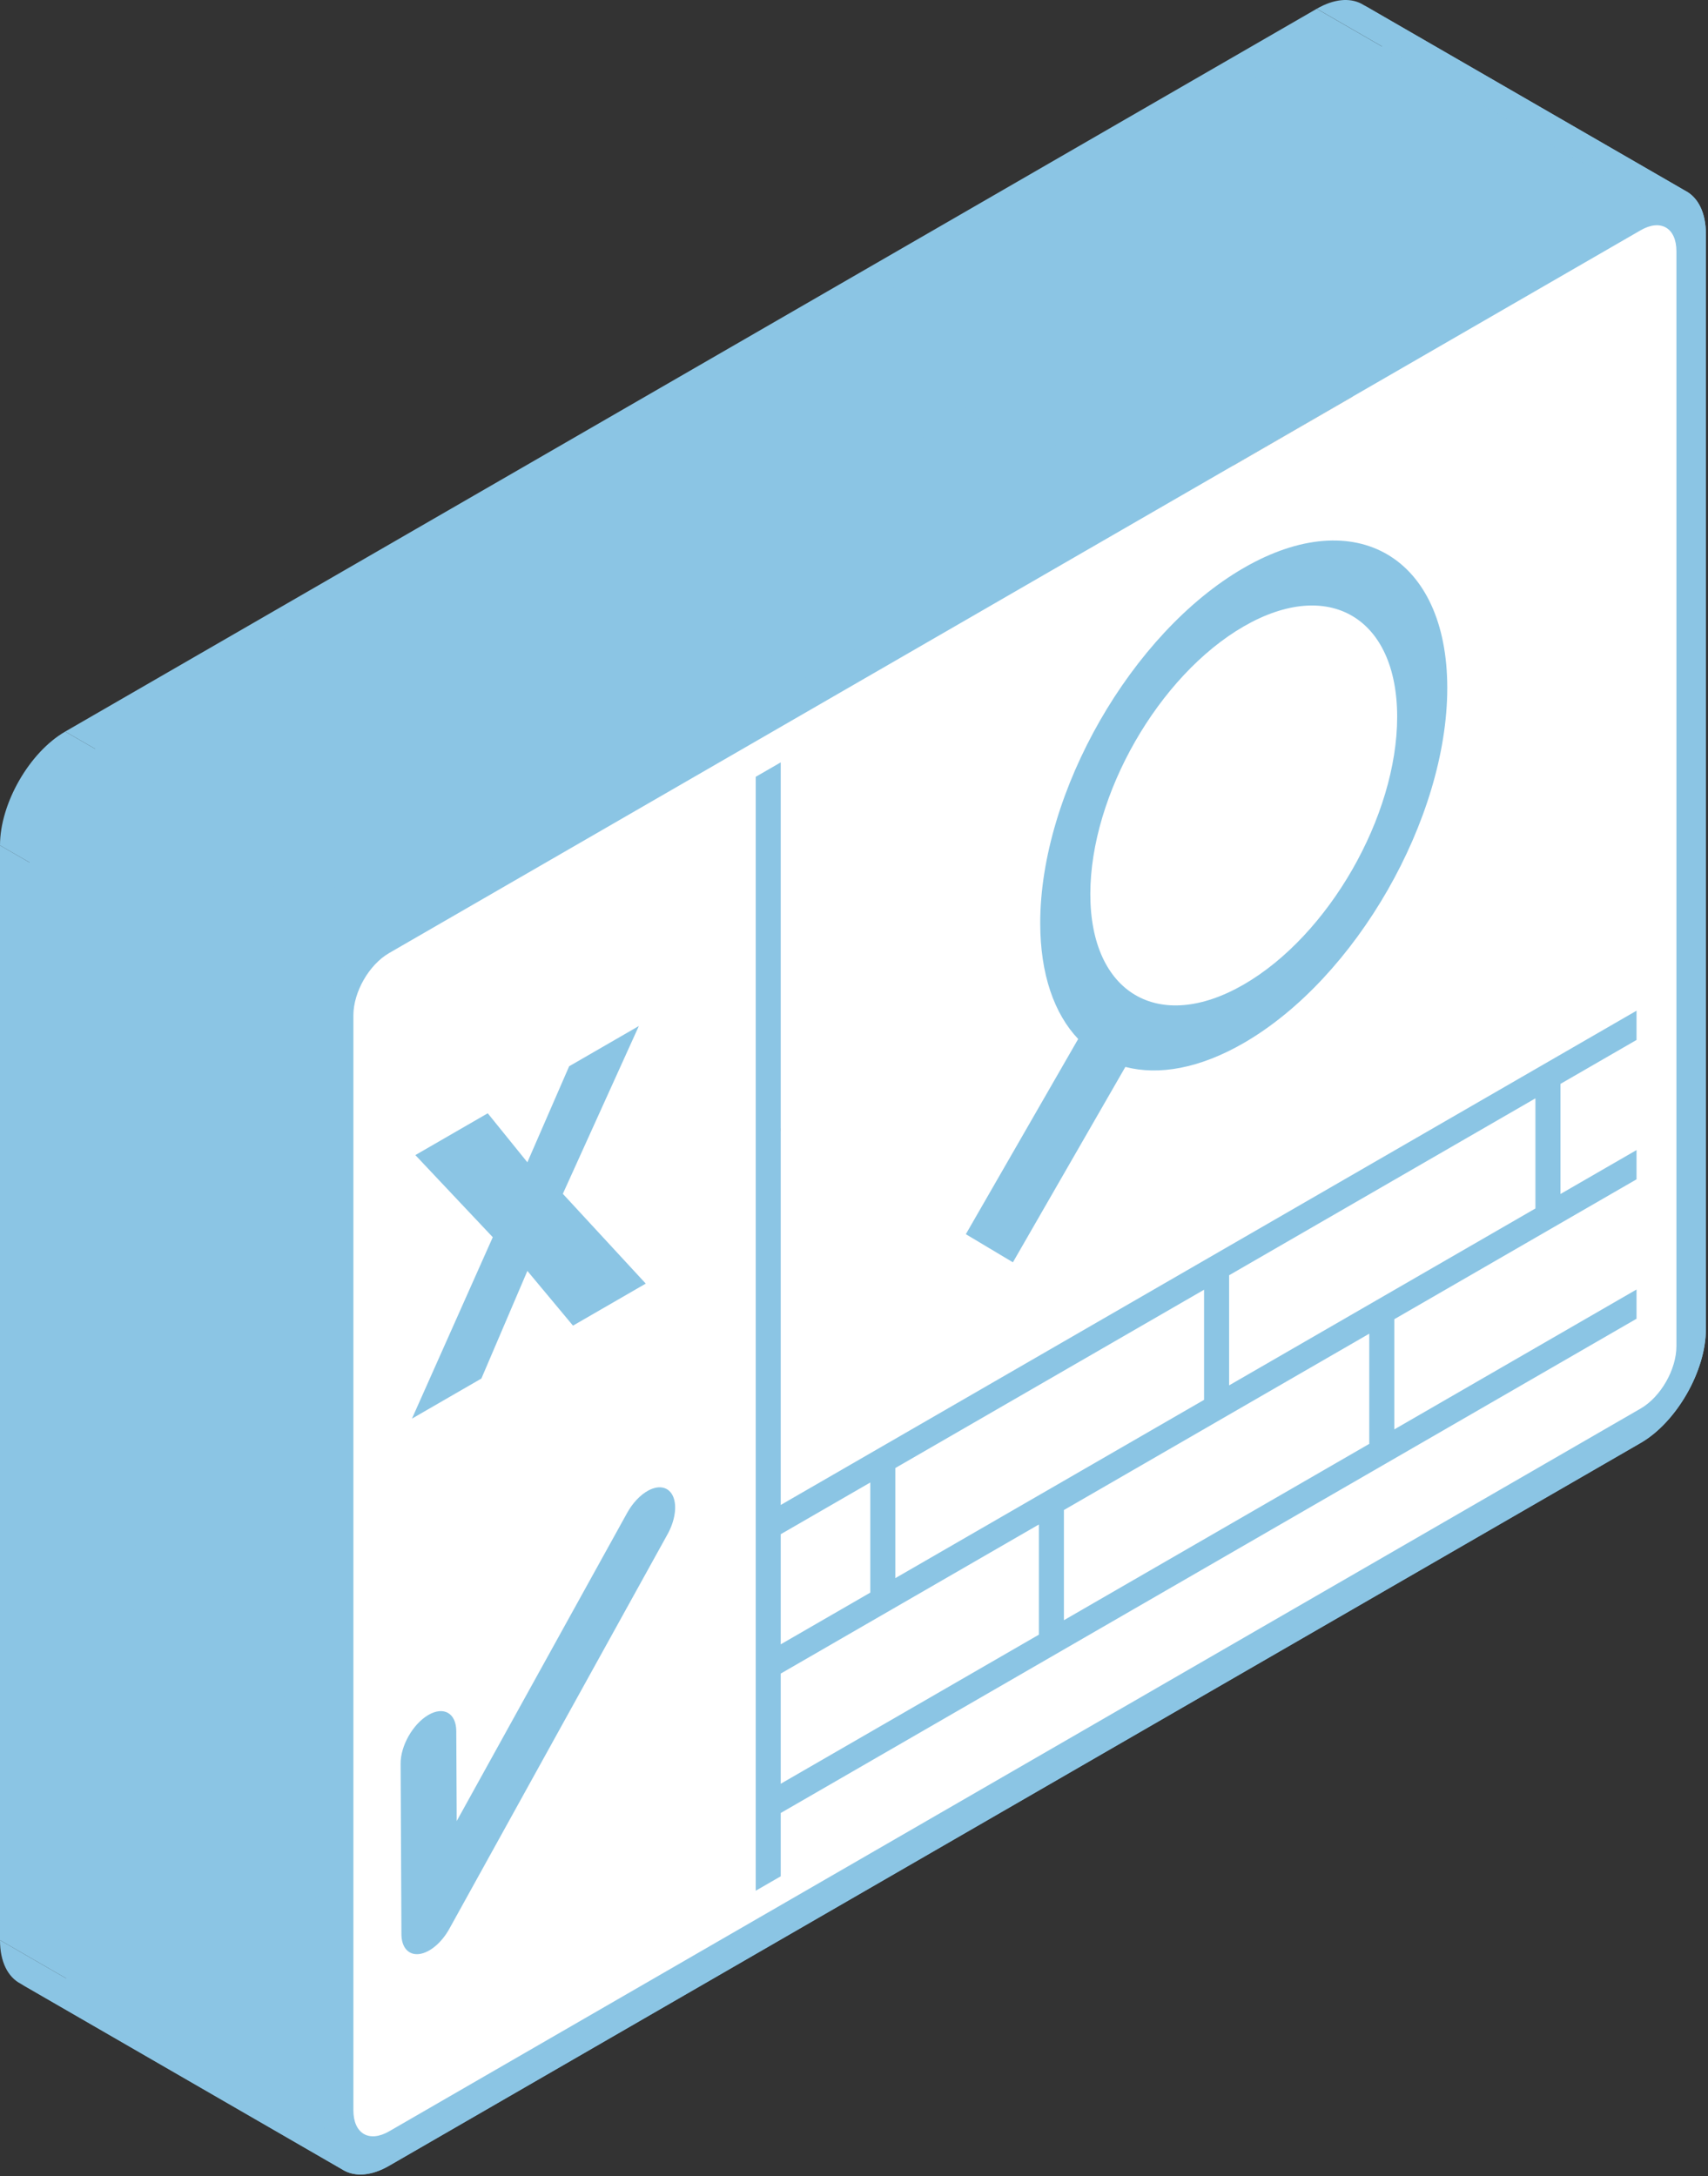 <svg width="274" height="349" viewBox="0 0 274 349" fill="none" xmlns="http://www.w3.org/2000/svg">
<rect x="0" y="0" width="274" height="349" fill="#333333" stroke="none"/>
<path fill-rule="evenodd" clip-rule="evenodd" d="M121.235 124.578V303.218L69.273 273.218V94.578L121.235 124.578Z" fill="#8BC5E4"/>
<path fill-rule="evenodd" clip-rule="evenodd" d="M121.235 303.217L125.245 300.902L73.283 270.902L69.273 273.217L121.235 303.217Z" fill="#8BC5E4"/>
<path fill-rule="evenodd" clip-rule="evenodd" d="M125.245 300.902V290.752L73.283 260.752V270.902L125.245 300.902Z" fill="#8BC5E4"/>
<path fill-rule="evenodd" clip-rule="evenodd" d="M125.245 290.753L262.536 211.488L210.574 181.488L73.283 260.753L125.245 290.753Z" fill="#8BC5E4"/>
<path fill-rule="evenodd" clip-rule="evenodd" d="M262.536 211.487V206.797L210.574 176.797V181.487L262.536 211.487Z" fill="#8BC5E4"/>
<path fill-rule="evenodd" clip-rule="evenodd" d="M262.536 206.797L223.677 229.232L171.715 199.232L210.574 176.797L262.536 206.797Z" fill="#8BC5E4"/>
<path fill-rule="evenodd" clip-rule="evenodd" d="M223.677 229.232V211.562L171.715 181.562V199.233L223.677 229.232Z" fill="#8BC5E4"/>
<path fill-rule="evenodd" clip-rule="evenodd" d="M223.677 211.562L262.536 189.127L210.574 159.127L171.715 181.562L223.677 211.562Z" fill="#8BC5E4"/>
<path fill-rule="evenodd" clip-rule="evenodd" d="M262.536 189.127V184.438L210.574 154.438V159.128L262.536 189.127Z" fill="#8BC5E4"/>
<path fill-rule="evenodd" clip-rule="evenodd" d="M262.536 184.438L250.333 191.482L198.372 161.483L210.574 154.438L262.536 184.438Z" fill="#8BC5E4"/>
<path fill-rule="evenodd" clip-rule="evenodd" d="M250.333 191.483V173.823L198.372 143.823V161.483L250.333 191.483Z" fill="#8BC5E4"/>
<path fill-rule="evenodd" clip-rule="evenodd" d="M250.333 173.822L262.536 166.777L210.574 136.777L198.372 143.822L250.333 173.822Z" fill="#8BC5E4"/>
<path fill-rule="evenodd" clip-rule="evenodd" d="M262.536 166.778V162.088L210.574 132.088V136.778L262.536 166.778Z" fill="#8BC5E4"/>
<path fill-rule="evenodd" clip-rule="evenodd" d="M262.536 162.088L125.245 241.353L73.283 211.353L210.574 132.088L262.536 162.088Z" fill="#8BC5E4"/>
<path fill-rule="evenodd" clip-rule="evenodd" d="M125.245 241.352V122.262L73.283 92.263V211.352L125.245 241.352Z" fill="#8BC5E4"/>
<path fill-rule="evenodd" clip-rule="evenodd" d="M125.245 122.262L121.235 124.577L69.273 94.578L73.283 92.263L125.245 122.262Z" fill="#8BC5E4"/>
<path fill-rule="evenodd" clip-rule="evenodd" d="M121.235 124.578L69.273 94.578L121.235 124.578Z" fill="#8BC5E4"/>
<path fill-rule="evenodd" clip-rule="evenodd" d="M172.963 166.622L154.941 197.927L102.979 167.927L121.001 136.622L172.963 166.622Z" fill="#8BC5E4"/>
<path fill-rule="evenodd" clip-rule="evenodd" d="M154.941 197.927L162.492 202.437L110.531 172.437L102.979 167.927L154.941 197.927Z" fill="#8BC5E4"/>
<path fill-rule="evenodd" clip-rule="evenodd" d="M162.492 202.438L180.532 171.103L128.57 141.103L110.531 172.438L162.492 202.438Z" fill="#8BC5E4"/>
<path fill-rule="evenodd" clip-rule="evenodd" d="M199.524 91.078L147.562 61.078L199.524 91.078Z" fill="#8BC5E4"/>
<path fill-rule="evenodd" clip-rule="evenodd" d="M199.524 100.458L147.562 70.457L199.524 100.458Z" fill="#8BC5E4"/>
<path fill-rule="evenodd" clip-rule="evenodd" d="M66.632 185.242L79.051 198.412L27.089 168.412L14.67 155.242L66.632 185.242Z" fill="#8BC5E4"/>
<path fill-rule="evenodd" clip-rule="evenodd" d="M79.051 198.412L66.086 227.507L14.125 197.507L27.089 168.412L79.051 198.412Z" fill="#8BC5E4"/>
<path fill-rule="evenodd" clip-rule="evenodd" d="M66.086 227.508L77.224 221.078L25.262 191.078L14.125 197.508L66.086 227.508Z" fill="#8BC5E4"/>
<path fill-rule="evenodd" clip-rule="evenodd" d="M77.223 221.078L84.602 203.818L32.64 173.818L25.262 191.078L77.223 221.078Z" fill="#8BC5E4"/>
<path fill-rule="evenodd" clip-rule="evenodd" d="M84.602 203.818L91.92 212.593L39.958 182.593L32.641 173.818L84.602 203.818Z" fill="#8BC5E4"/>
<path fill-rule="evenodd" clip-rule="evenodd" d="M91.92 212.593L103.594 205.853L51.632 175.853L39.958 182.593L91.92 212.593Z" fill="#8BC5E4"/>
<path fill-rule="evenodd" clip-rule="evenodd" d="M103.594 205.853L90.292 191.453L38.33 161.453L51.632 175.853L103.594 205.853Z" fill="#8BC5E4"/>
<path fill-rule="evenodd" clip-rule="evenodd" d="M90.292 191.452L102.485 164.542L50.524 134.542L38.33 161.452L90.292 191.452Z" fill="#8BC5E4"/>
<path fill-rule="evenodd" clip-rule="evenodd" d="M102.485 164.542L91.305 170.997L39.343 140.997L50.524 134.542L102.485 164.542Z" fill="#8BC5E4"/>
<path fill-rule="evenodd" clip-rule="evenodd" d="M91.305 170.997L84.602 186.397L32.641 156.397L39.343 140.997L91.305 170.997Z" fill="#8BC5E4"/>
<path fill-rule="evenodd" clip-rule="evenodd" d="M84.602 186.397L78.245 178.537L26.284 148.537L32.641 156.397L84.602 186.397Z" fill="#8BC5E4"/>
<path fill-rule="evenodd" clip-rule="evenodd" d="M78.245 178.537L66.632 185.242L14.67 155.242L26.284 148.537L78.245 178.537Z" fill="#8BC5E4"/>
<path fill-rule="evenodd" clip-rule="evenodd" d="M66.632 185.242L14.67 155.242L66.632 185.242Z" fill="#8BC5E4"/>
<path fill-rule="evenodd" clip-rule="evenodd" d="M100.563 242.703L73.266 292.043L21.304 262.043L48.601 212.703L100.563 242.703Z" fill="#8BC5E4"/>
<path fill-rule="evenodd" clip-rule="evenodd" d="M73.266 292.043L73.196 277.623L21.235 247.623L21.304 262.043L73.266 292.043Z" fill="#8BC5E4"/>
<path fill-rule="evenodd" clip-rule="evenodd" d="M64.268 282.838L64.398 310.183L12.436 280.183L12.306 252.838L64.268 282.838Z" fill="#8BC5E4"/>
<path fill-rule="evenodd" clip-rule="evenodd" d="M72.097 309.297L107.041 246.132L55.079 216.132L20.135 279.297L72.097 309.297Z" fill="#8BC5E4"/>
<path fill-rule="evenodd" clip-rule="evenodd" d="M104.036 239.017L52.074 209.017L104.036 239.017Z" fill="#8BC5E4"/>
<path fill-rule="evenodd" clip-rule="evenodd" d="M125.245 246.042L139.612 237.747L87.65 207.747L73.283 216.042L125.245 246.042Z" fill="#8BC5E4"/>
<path fill-rule="evenodd" clip-rule="evenodd" d="M139.612 237.747V255.407L87.65 225.407V207.747L139.612 237.747Z" fill="#8BC5E4"/>
<path fill-rule="evenodd" clip-rule="evenodd" d="M139.612 255.407L125.245 263.702L73.283 233.702L87.65 225.407L139.612 255.407Z" fill="#8BC5E4"/>
<path fill-rule="evenodd" clip-rule="evenodd" d="M125.245 263.702V246.042L73.283 216.042V233.702L125.245 263.702Z" fill="#8BC5E4"/>
<path fill-rule="evenodd" clip-rule="evenodd" d="M125.245 246.042L73.283 216.042L125.245 246.042Z" fill="#8BC5E4"/>
<path fill-rule="evenodd" clip-rule="evenodd" d="M143.63 235.428L193.158 206.833L141.197 176.833L91.669 205.428L143.63 235.428Z" fill="#8BC5E4"/>
<path fill-rule="evenodd" clip-rule="evenodd" d="M193.158 206.833V224.493L141.197 194.493V176.833L193.158 206.833Z" fill="#8BC5E4"/>
<path fill-rule="evenodd" clip-rule="evenodd" d="M193.158 224.492L143.63 253.087L91.669 223.087L141.197 194.492L193.158 224.492Z" fill="#8BC5E4"/>
<path fill-rule="evenodd" clip-rule="evenodd" d="M143.63 253.087V235.427L91.669 205.427V223.087L143.63 253.087Z" fill="#8BC5E4"/>
<path fill-rule="evenodd" clip-rule="evenodd" d="M143.63 235.427L91.669 205.427L143.63 235.427Z" fill="#8BC5E4"/>
<path fill-rule="evenodd" clip-rule="evenodd" d="M197.177 204.512L246.315 176.142L194.353 146.142L145.215 174.512L197.177 204.512Z" fill="#8BC5E4"/>
<path fill-rule="evenodd" clip-rule="evenodd" d="M246.315 176.142V193.802L194.353 163.802V146.142L246.315 176.142Z" fill="#8BC5E4"/>
<path fill-rule="evenodd" clip-rule="evenodd" d="M246.315 193.802L197.177 222.172L145.215 192.172L194.353 163.802L246.315 193.802Z" fill="#8BC5E4"/>
<path fill-rule="evenodd" clip-rule="evenodd" d="M197.177 222.172V204.512L145.215 174.512V192.172L197.177 222.172Z" fill="#8BC5E4"/>
<path fill-rule="evenodd" clip-rule="evenodd" d="M197.177 204.512L145.215 174.512L197.177 204.512Z" fill="#8BC5E4"/>
<path fill-rule="evenodd" clip-rule="evenodd" d="M125.245 268.392L166.658 244.482L114.696 214.482L73.283 238.392L125.245 268.392Z" fill="#8BC5E4"/>
<path fill-rule="evenodd" clip-rule="evenodd" d="M166.658 244.482V262.152L114.696 232.152V214.482L166.658 244.482Z" fill="#8BC5E4"/>
<path fill-rule="evenodd" clip-rule="evenodd" d="M166.658 262.152L125.245 286.062L73.283 256.062L114.696 232.152L166.658 262.152Z" fill="#8BC5E4"/>
<path fill-rule="evenodd" clip-rule="evenodd" d="M125.245 286.062V268.392L73.283 238.392V256.062L125.245 286.062Z" fill="#8BC5E4"/>
<path fill-rule="evenodd" clip-rule="evenodd" d="M125.245 268.392L73.283 238.392L125.245 268.392Z" fill="#8BC5E4"/>
<path fill-rule="evenodd" clip-rule="evenodd" d="M170.676 242.162L219.659 213.882L167.697 183.882L118.715 212.162L170.676 242.162Z" fill="#8BC5E4"/>
<path fill-rule="evenodd" clip-rule="evenodd" d="M219.659 213.882V231.552L167.697 201.552V183.882L219.659 213.882Z" fill="#8BC5E4"/>
<path fill-rule="evenodd" clip-rule="evenodd" d="M219.659 231.552L170.676 259.832L118.715 229.832L167.697 201.552L219.659 231.552Z" fill="#8BC5E4"/>
<path fill-rule="evenodd" clip-rule="evenodd" d="M170.676 259.832V242.162L118.715 212.162V229.832L170.676 259.832Z" fill="#8BC5E4"/>
<path fill-rule="evenodd" clip-rule="evenodd" d="M170.676 242.162L118.715 212.162L170.676 242.162Z" fill="#8BC5E4"/>
<path fill-rule="evenodd" clip-rule="evenodd" d="M51.962 165.573V341.143L0 311.143V135.573L51.962 165.573Z" fill="#8BC5E4"/>
<path fill-rule="evenodd" clip-rule="evenodd" d="M62.423 347.322L263.194 231.407L211.232 201.407L10.461 317.322L62.423 347.322Z" fill="#8BC5E4"/>
<path fill-rule="evenodd" clip-rule="evenodd" d="M273.664 213.143V37.572L221.703 7.573V183.143L273.664 213.143Z" fill="#8BC5E4"/>
<path fill-rule="evenodd" clip-rule="evenodd" d="M263.194 31.407L62.423 147.322L10.461 117.322L211.232 1.407L263.194 31.407Z" fill="#8BC5E4"/>
<path fill-rule="evenodd" clip-rule="evenodd" d="M62.423 147.323L10.461 117.323L62.423 147.323Z" fill="#8BC5E4"/>
<path fill-rule="evenodd" clip-rule="evenodd" d="M62.423 152.842L263.194 36.928L211.232 6.927L10.461 122.842L62.423 152.842Z" fill="#8BC5E4"/>
<path fill-rule="evenodd" clip-rule="evenodd" d="M268.935 40.303V215.872L216.974 185.872V10.303L268.935 40.303Z" fill="#8BC5E4"/>
<path fill-rule="evenodd" clip-rule="evenodd" d="M263.194 225.887L62.423 341.802L10.461 311.802L211.232 195.887L263.194 225.887Z" fill="#8BC5E4"/>
<path fill-rule="evenodd" clip-rule="evenodd" d="M56.69 338.413V162.843L4.729 132.843V308.413L56.69 338.413Z" fill="#8BC5E4"/>
<path fill-rule="evenodd" clip-rule="evenodd" d="M62.423 152.843L10.461 122.843L62.423 152.843Z" fill="#8BC5E4"/>
<path fill-rule="evenodd" clip-rule="evenodd" d="M199.524 91.078C181.536 101.463 166.874 127.038 166.874 148.028L114.913 118.028C114.913 97.037 129.575 71.463 147.562 61.078L199.524 91.078Z" fill="#8BC5E4"/>
<path fill-rule="evenodd" clip-rule="evenodd" d="M166.874 148.027C166.874 156.257 169.135 162.592 172.963 166.622L121.001 136.622C117.173 132.592 114.913 126.257 114.913 118.027L166.874 148.027Z" fill="#8BC5E4"/>
<path fill-rule="evenodd" clip-rule="evenodd" d="M180.532 171.102C185.892 172.497 192.448 171.352 199.524 167.267L147.562 137.267C140.487 141.352 133.931 142.497 128.57 141.102L180.532 171.102Z" fill="#8BC5E4"/>
<path fill-rule="evenodd" clip-rule="evenodd" d="M199.524 167.268C217.511 156.883 232.173 131.308 232.173 110.328L180.211 80.328C180.211 101.308 165.549 126.883 147.562 137.268L199.524 167.268Z" fill="#8BC5E4"/>
<path fill-rule="evenodd" clip-rule="evenodd" d="M232.173 110.327C232.173 99.391 228.192 91.806 221.836 88.518L169.875 58.518C176.231 61.806 180.211 69.391 180.211 80.327L232.173 110.327Z" fill="#8BC5E4"/>
<path fill-rule="evenodd" clip-rule="evenodd" d="M221.838 88.519C215.996 85.496 208.144 86.102 199.53 91.073L147.569 61.074C156.183 56.102 164.035 55.495 169.877 58.52L221.838 88.519Z" fill="#8BC5E4"/>
<path fill-rule="evenodd" clip-rule="evenodd" d="M199.524 100.457C206.058 96.685 211.979 96.203 216.376 98.474L164.414 68.474C160.017 66.203 154.096 66.685 147.562 70.457L199.524 100.457Z" fill="#8BC5E4"/>
<path fill-rule="evenodd" clip-rule="evenodd" d="M216.373 98.474C221.155 100.944 224.134 106.67 224.136 114.962L172.175 84.962C172.173 76.669 169.194 70.944 164.412 68.474L216.373 98.474Z" fill="#8BC5E4"/>
<path fill-rule="evenodd" clip-rule="evenodd" d="M224.136 114.968C224.136 130.878 213.164 150.013 199.524 157.888L147.562 127.888C161.202 120.013 172.175 100.878 172.175 84.968L224.136 114.968Z" fill="#8BC5E4"/>
<path fill-rule="evenodd" clip-rule="evenodd" d="M199.524 157.887C192.99 161.659 187.068 162.141 182.671 159.871L130.71 129.871C135.107 132.141 141.029 131.659 147.562 127.887L199.524 157.887Z" fill="#8BC5E4"/>
<path fill-rule="evenodd" clip-rule="evenodd" d="M182.673 159.872C177.891 157.403 174.912 151.68 174.911 143.393L122.95 113.393C122.951 121.68 125.93 127.403 130.712 129.872L182.673 159.872Z" fill="#8BC5E4"/>
<path fill-rule="evenodd" clip-rule="evenodd" d="M174.911 143.388C174.911 127.468 185.884 108.333 199.524 100.458L147.562 70.457C133.922 78.332 122.95 97.468 122.95 113.388L174.911 143.388Z" fill="#8BC5E4"/>
<path fill-rule="evenodd" clip-rule="evenodd" d="M104.036 239.017C102.728 239.712 101.455 241.057 100.563 242.702L48.601 212.702C49.493 211.057 50.766 209.712 52.074 209.017L104.036 239.017Z" fill="#8BC5E4"/>
<path fill-rule="evenodd" clip-rule="evenodd" d="M73.196 277.622C73.192 276.252 72.734 275.271 71.987 274.776L20.026 244.776C20.772 245.271 21.231 246.252 21.235 247.622L73.196 277.622Z" fill="#8BC5E4"/>
<path fill-rule="evenodd" clip-rule="evenodd" d="M71.99 274.779C71.172 274.235 70.007 274.276 68.718 275.029L16.756 245.029C18.046 244.276 19.211 244.235 20.028 244.779L71.99 274.779Z" fill="#8BC5E4"/>
<path fill-rule="evenodd" clip-rule="evenodd" d="M68.71 275.032C66.242 276.477 64.25 279.967 64.268 282.837L12.306 252.837C12.289 249.967 14.281 246.477 16.749 245.032L68.71 275.032Z" fill="#8BC5E4"/>
<path fill-rule="evenodd" clip-rule="evenodd" d="M64.398 310.182C64.404 311.577 64.887 312.601 65.698 313.083L13.736 283.083C12.925 282.601 12.442 281.577 12.436 280.182L64.398 310.182Z" fill="#8BC5E4"/>
<path fill-rule="evenodd" clip-rule="evenodd" d="M65.707 313.089C66.127 313.336 66.635 313.439 67.21 313.373L15.249 283.373C14.674 283.439 14.166 283.336 13.746 283.089L65.707 313.089Z" fill="#8BC5E4"/>
<path fill-rule="evenodd" clip-rule="evenodd" d="M67.221 313.372C68.91 313.177 70.85 311.567 72.097 309.297L20.135 279.297C18.888 281.567 16.948 283.177 15.259 283.372L67.221 313.372Z" fill="#8BC5E4"/>
<path fill-rule="evenodd" clip-rule="evenodd" d="M107.041 246.132C108.271 243.952 108.643 241.557 107.993 240.022L56.032 210.022C56.681 211.557 56.309 213.952 55.079 216.132L107.041 246.132Z" fill="#8BC5E4"/>
<path fill-rule="evenodd" clip-rule="evenodd" d="M107.993 240.022C107.748 239.44 107.374 239.022 106.908 238.777L54.946 208.777C55.412 209.022 55.786 209.44 56.032 210.022L107.993 240.022Z" fill="#8BC5E4"/>
<path fill-rule="evenodd" clip-rule="evenodd" d="M106.908 238.778C106.145 238.376 105.136 238.439 104.04 239.014L52.079 209.014C53.175 208.439 54.184 208.376 54.947 208.778L106.908 238.778Z" fill="#8BC5E4"/>
<path fill-rule="evenodd" clip-rule="evenodd" d="M62.423 147.323C56.673 150.643 51.962 158.853 51.962 165.573L0 135.573C0 128.853 4.711 120.643 10.462 117.323L62.423 147.323Z" fill="#8BC5E4"/>
<path fill-rule="evenodd" clip-rule="evenodd" d="M51.962 341.142C51.962 344.64 53.237 347.07 55.273 348.128L3.311 318.128C1.276 317.07 0 314.64 0 311.142L51.962 341.142Z" fill="#8BC5E4"/>
<path fill-rule="evenodd" clip-rule="evenodd" d="M55.281 348.134C57.153 349.103 59.664 348.913 62.414 347.328L10.453 317.328C7.703 318.913 5.192 319.103 3.32 318.134L55.281 348.134Z" fill="#8BC5E4"/>
<path fill-rule="evenodd" clip-rule="evenodd" d="M263.194 231.407C268.953 228.082 273.664 219.862 273.664 213.142L221.702 183.142C221.702 189.862 216.991 198.082 211.232 201.407L263.194 231.407Z" fill="#8BC5E4"/>
<path fill-rule="evenodd" clip-rule="evenodd" d="M273.664 37.572C273.665 34.068 272.383 31.637 270.34 30.586L218.378 0.586C220.421 1.637 221.703 4.068 221.703 7.572L273.664 37.572Z" fill="#8BC5E4"/>
<path fill-rule="evenodd" clip-rule="evenodd" d="M270.343 30.587C268.47 29.622 265.956 29.816 263.202 31.402L211.241 1.402C213.995 -0.185 216.509 -0.379 218.382 0.587L270.343 30.587Z" fill="#8BC5E4"/>
<path fill-rule="evenodd" clip-rule="evenodd" d="M263.194 36.927C264.735 36.037 266.116 35.911 267.137 36.433L215.176 6.433C214.155 5.911 212.774 6.037 211.232 6.927L263.194 36.927Z" fill="#8BC5E4"/>
<path fill-rule="evenodd" clip-rule="evenodd" d="M267.135 36.432C268.248 37.001 268.934 38.339 268.935 40.297L216.974 10.296C216.973 8.338 216.287 7 215.174 6.433L267.135 36.432Z" fill="#8BC5E4"/>
<path fill-rule="evenodd" clip-rule="evenodd" d="M268.935 215.872C268.935 219.632 266.415 224.027 263.194 225.887L211.232 195.887C214.454 194.027 216.974 189.632 216.974 185.872L268.935 215.872Z" fill="#8BC5E4"/>
<path fill-rule="evenodd" clip-rule="evenodd" d="M62.423 341.802C60.879 342.693 59.495 342.813 58.474 342.281L6.513 312.281C7.534 312.813 8.918 312.693 10.461 311.802L62.423 341.802Z" fill="#8BC5E4"/>
<path fill-rule="evenodd" clip-rule="evenodd" d="M58.475 342.281C57.371 341.706 56.691 340.369 56.691 338.418L4.729 308.418C4.73 310.369 5.41 311.706 6.514 312.281L58.475 342.281Z" fill="#8BC5E4"/>
<path fill-rule="evenodd" clip-rule="evenodd" d="M56.69 162.843C56.69 159.083 59.21 154.698 62.423 152.843L10.462 122.843C7.249 124.698 4.729 129.083 4.729 132.843L56.69 162.843Z" fill="#8BC5E4"/>
<path d="M121.235 124.578V303.218L125.245 300.903V290.753L262.536 211.488V206.798L223.677 229.233V211.563L262.536 189.128V184.438L250.333 191.483V173.823L262.536 166.778V162.088L125.245 241.353V122.263L121.235 124.578ZM199.524 91.078C181.536 101.463 166.874 127.038 166.874 148.028C166.874 156.258 169.135 162.593 172.963 166.623L154.941 197.928L162.492 202.438L180.532 171.103C185.892 172.498 192.448 171.353 199.524 167.268C217.511 156.883 232.173 131.308 232.173 110.328C232.173 89.338 217.511 80.692 199.524 91.078ZM199.524 100.458C213.164 92.582 224.136 99.047 224.136 114.968C224.136 130.878 213.164 150.013 199.524 157.888C185.884 165.763 174.911 159.298 174.911 143.388C174.911 127.468 185.884 108.333 199.524 100.458ZM66.632 185.243L79.051 198.413L66.086 227.508L77.224 221.078L84.602 203.818L91.92 212.593L103.594 205.853L90.292 191.453L102.485 164.543L91.305 170.998L84.602 186.398L78.245 178.538L66.632 185.243ZM104.036 239.018C102.728 239.713 101.455 241.058 100.563 242.703L73.266 292.043L73.197 277.623C73.188 274.748 71.179 273.588 68.71 275.033C66.242 276.478 64.25 279.968 64.268 282.838L64.398 310.183C64.406 312.308 65.523 313.573 67.221 313.373C68.91 313.178 70.85 311.568 72.097 309.298L107.041 246.133C108.271 243.953 108.643 241.558 107.993 240.023C107.344 238.488 105.802 238.088 104.036 239.018ZM125.245 246.043L139.612 237.748V255.408L125.245 263.703V246.043ZM143.63 235.428L193.158 206.833V224.493L143.63 253.088V235.428ZM197.177 204.513L246.315 176.143V193.803L197.177 222.173V204.513ZM125.245 268.393L166.658 244.483V262.153L125.245 286.063V268.393ZM170.676 242.163L219.659 213.883V231.553L170.676 259.833V242.163ZM62.423 147.323C56.673 150.643 51.962 158.853 51.962 165.573V341.143C51.962 347.863 56.673 350.643 62.423 347.323L263.194 231.408C268.953 228.083 273.664 219.863 273.664 213.143V37.572C273.664 30.852 268.953 28.082 263.194 31.407L62.423 147.323ZM62.423 152.843L263.194 36.928C266.415 35.068 268.936 36.542 268.936 40.303V215.873C268.936 219.633 266.415 224.028 263.194 225.888L62.423 341.803C59.21 343.658 56.69 342.173 56.69 338.413V162.843C56.69 159.083 59.21 154.698 62.423 152.843Z" fill="#8BC5E4"/>
<path fill-rule="evenodd" clip-rule="evenodd" d="M62.423 152.843L263.194 36.928C266.415 35.068 268.936 36.542 268.936 40.303V215.873C268.936 219.633 266.415 224.028 263.194 225.888L62.423 341.803C59.21 343.658 56.69 342.173 56.69 338.413V162.843C56.69 159.083 59.21 154.698 62.423 152.843ZM121.235 303.218V124.578L125.245 122.263V241.353L262.536 162.088V166.778L250.333 173.823V191.483L262.536 184.438V189.128L223.677 211.563V229.233L262.536 206.798V211.488L125.245 290.753V300.903L121.235 303.218ZM166.874 148.028C166.874 127.038 181.536 101.463 199.524 91.078C217.511 80.692 232.173 89.338 232.173 110.328C232.173 131.308 217.511 156.883 199.524 167.268C192.448 171.353 185.892 172.498 180.532 171.103L162.492 202.438L154.941 197.928L172.963 166.623C169.135 162.593 166.874 156.258 166.874 148.028ZM79.051 198.413L66.632 185.243L78.245 178.538L84.602 186.398L91.305 170.998L102.485 164.543L90.292 191.453L103.594 205.853L91.92 212.593L84.602 203.818L77.224 221.078L66.086 227.508L79.051 198.413ZM100.563 242.703C101.455 241.058 102.728 239.713 104.036 239.018C105.802 238.088 107.344 238.488 107.993 240.023C108.643 241.558 108.271 243.953 107.041 246.133L72.097 309.298C70.85 311.568 68.91 313.178 67.221 313.373C65.523 313.573 64.406 312.308 64.398 310.183L64.268 282.838C64.25 279.968 66.242 276.478 68.71 275.033C71.179 273.588 73.188 274.748 73.197 277.623L73.266 292.043L100.563 242.703Z" fill="white"/>
<path d="M199.524 100.458C213.164 92.582 224.136 99.047 224.136 114.968C224.136 130.878 213.164 150.013 199.524 157.888C185.884 165.763 174.911 159.298 174.911 143.388C174.911 127.468 185.884 108.333 199.524 100.458Z" fill="white"/>
<path d="M197.177 204.513L246.315 176.143V193.803L197.177 222.173V204.513Z" fill="white"/>
<path d="M143.63 235.428L193.158 206.833V224.493L143.63 253.088V235.428Z" fill="white"/>
<path d="M170.676 242.163L219.659 213.883V231.553L170.676 259.833V242.163Z" fill="white"/>
<path d="M125.245 268.393L166.658 244.483V262.153L125.245 286.063V268.393Z" fill="white"/>
<path d="M125.245 246.043L139.612 237.748V255.408L125.245 263.703V246.043Z" fill="white"/>
</svg>

